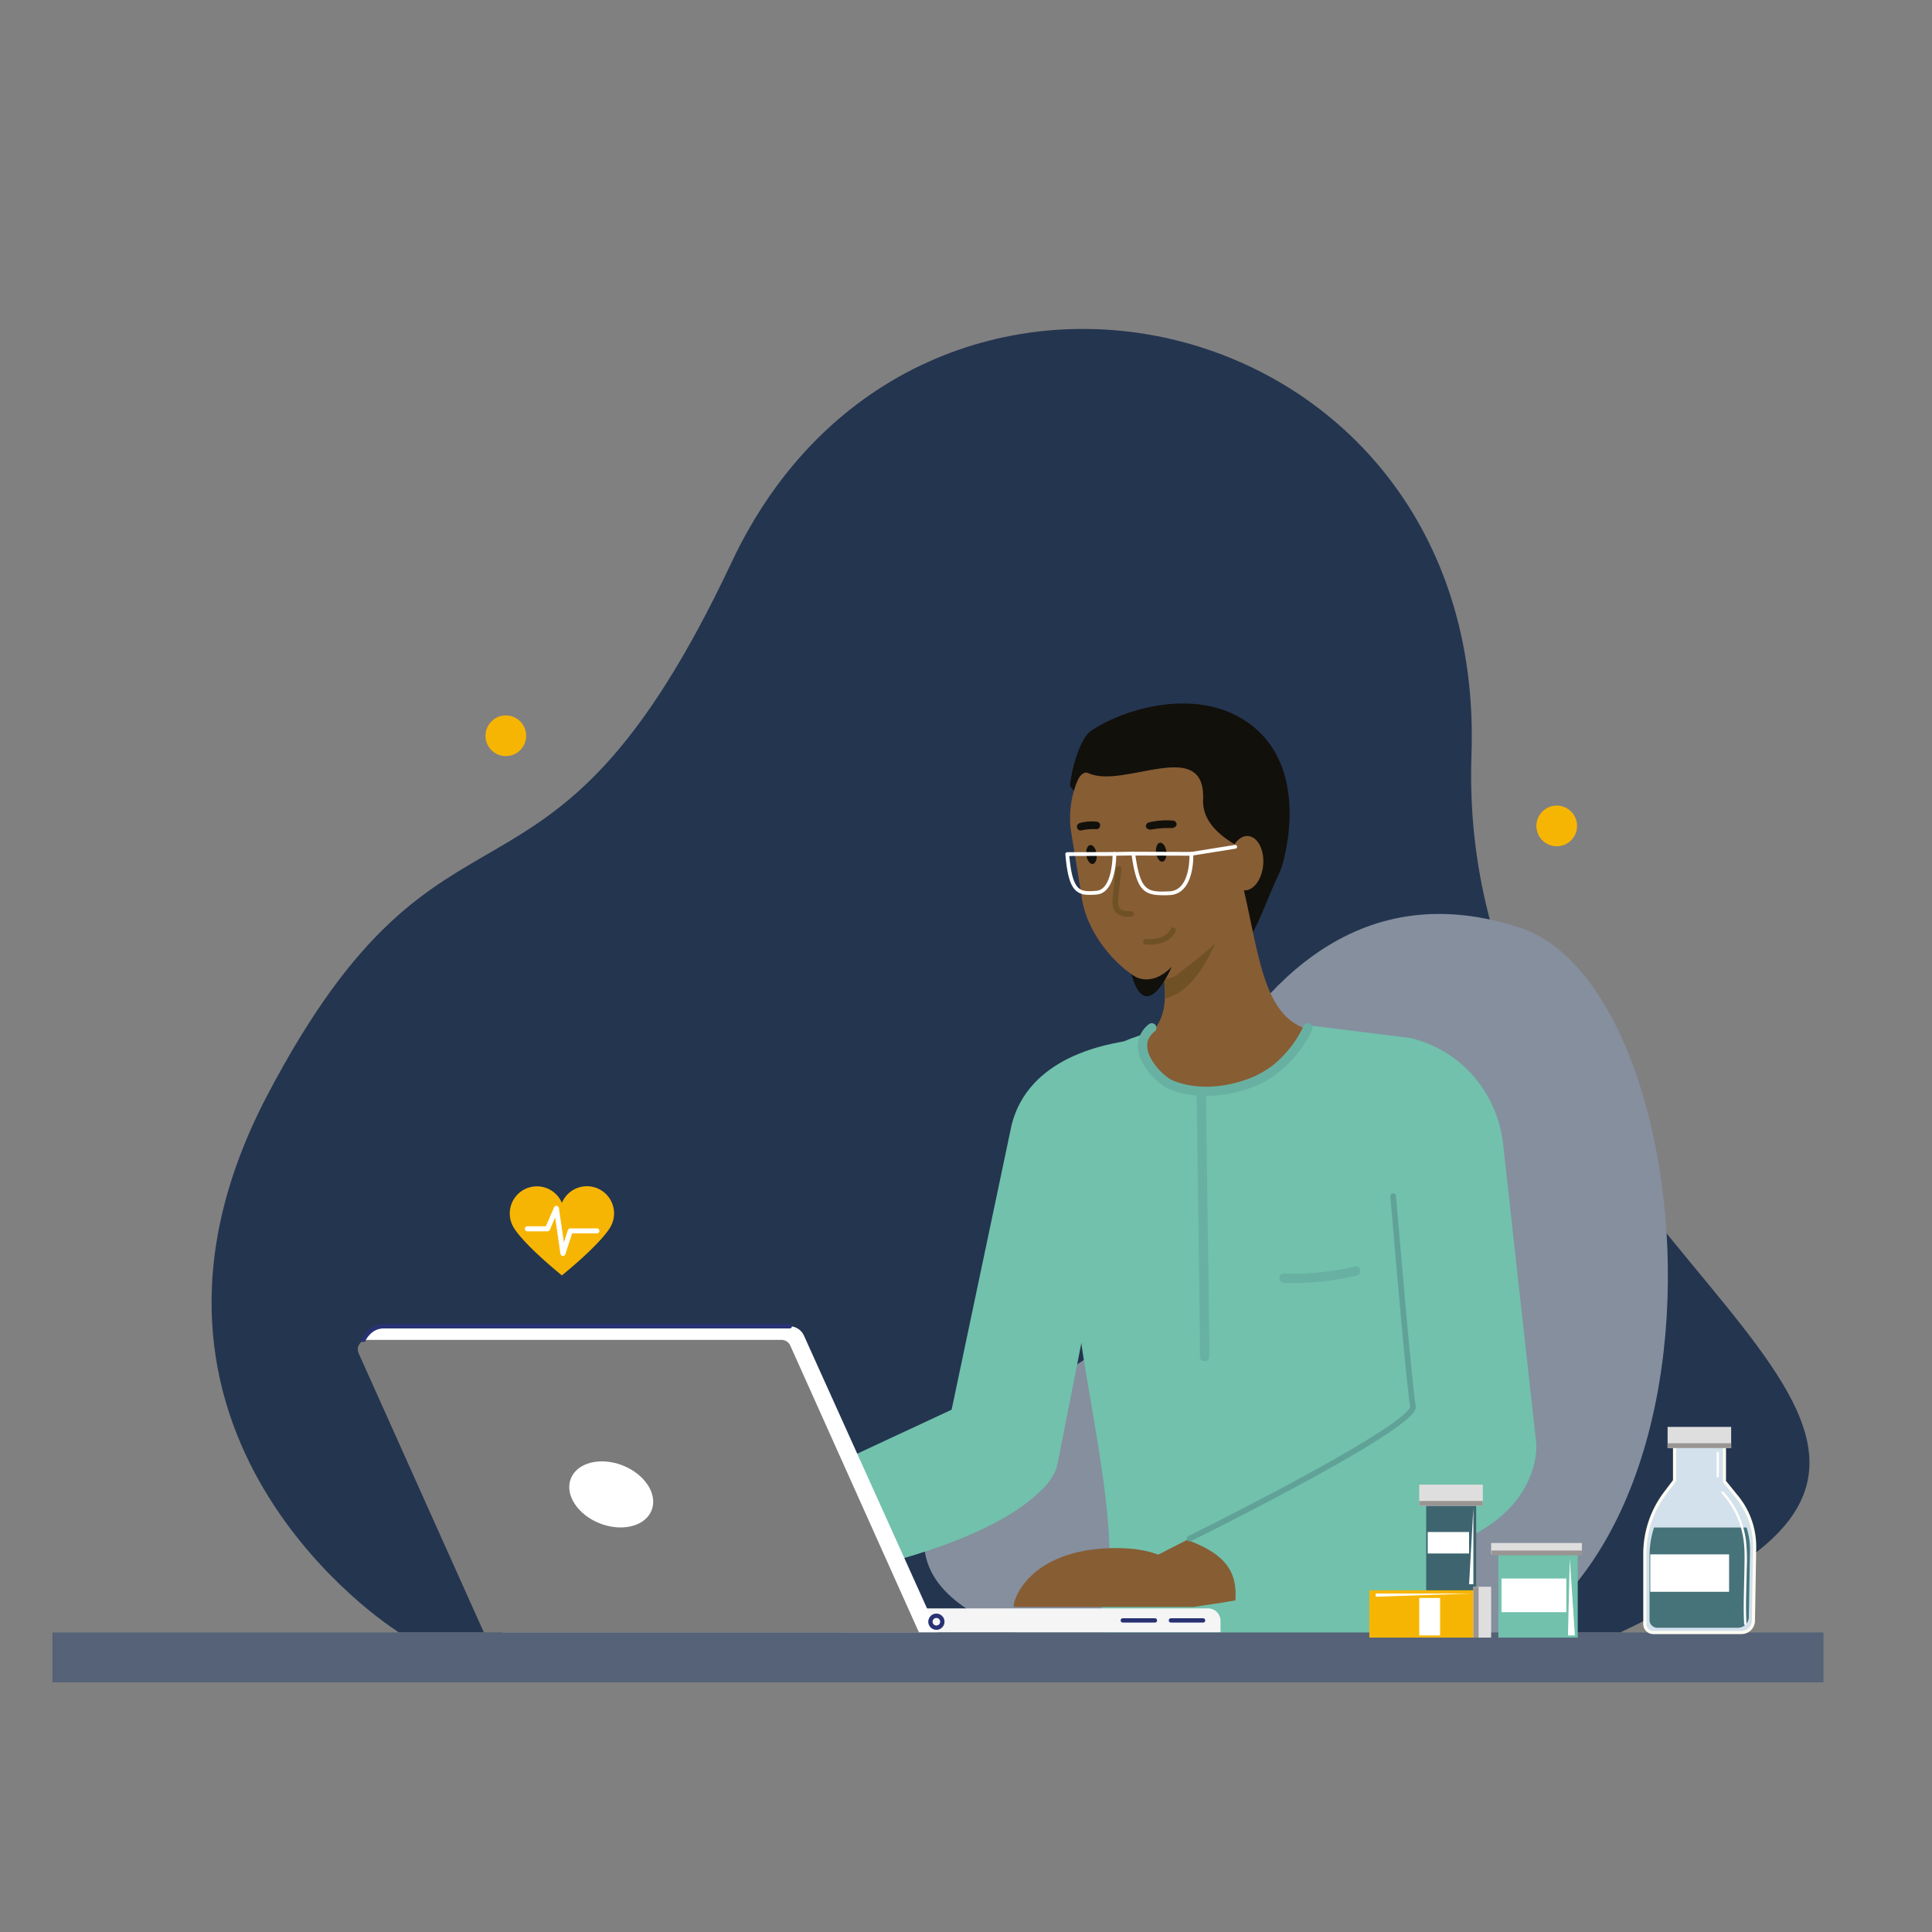 <svg xmlns="http://www.w3.org/2000/svg" viewBox="0 0 1200 1200"><rect x="0" y="0" width="1200" height="1200" fill="#808080" stroke="none"/><defs><style>.cls-1{fill:#243550;}.cls-2{fill:#858f9e;}.cls-11,.cls-12,.cls-15,.cls-2,.cls-8{fill-rule:evenodd;}.cls-3{fill:#71c1ac;}.cls-15,.cls-4{fill:#f7b503;}.cls-5,.cls-8{fill:#12100b;}.cls-6{fill:#875d34;}.cls-7{fill:#705126;}.cls-11,.cls-9{fill:#fff;}.cls-10{fill:#f5f5f6;}.cls-12{fill:#7c7b7b;}.cls-13,.cls-16{fill:none;stroke-linecap:round;}.cls-13{stroke:#283273;stroke-width:2.7px;}.cls-13,.cls-22{stroke-miterlimit:10;}.cls-14{fill:#60a298;}.cls-16{stroke:#fff;stroke-linejoin:round;stroke-width:3.13px;}.cls-17{fill:#68b1a2;}.cls-18{fill:#556277;}.cls-19{fill:#3e646f;}.cls-20{fill:#dfdede;}.cls-21{fill:#999593;}.cls-22{fill:#d2e1eb;stroke:#fffdf3;stroke-width:1.93px;}.cls-23{fill:#467379;}</style></defs><g id="Calque_1" data-name="Calque 1"><path class="cls-1" d="M1092.21,963.1c131.2-104-188.15-212.9-178.25-494.33S569.86,104.08,454.45,349.16,277.75,468,166.35,679.66s79.2,332.73,79.2,332.73c.71.53,1.43,1,2.14,1.56h758.66C1041.88,997.16,1071.23,979.73,1092.21,963.1Z"/><path class="cls-2" d="M692.91,832.68s55.26-321.13,251.36-256.39c125.36,41.39,149.06,475.64-102.17,467.59C343.81,1027.92,692.91,832.68,692.91,832.68Z"/><path class="cls-3" d="M842.31,743.22l-196.84-8.93c0-28.71,4.51-78.17,74.71-94.56l81.54-3,54,12.44C881.93,649.23,868.56,743.23,842.31,743.22Z"/><path class="cls-3" d="M845.65,659.51Q770.22,681.67,697,652.76s-59.45,50.92-53.3,129.06c1.88,23.8,16.68,39.46,27.6,50.13,5.9,43.56,25.09,127.24,14.77,157.38-19.55,75.85,116.2,60.11,213.93,27.57,0,0-13.27-218.9-8.51-238.26C909.81,704.31,845.65,659.51,845.65,659.51Z"/><path class="cls-3" d="M615.82,933.07h0c-19.12-4.31-31.79-22.89-28.16-41.29l40-189.89c4.68-24.78,25.57-50.84,82.39-56.66,0,0-6.52,27.66-10.16,46.06L657.19,907.46C653.56,925.86,634.94,937.39,615.82,933.07Z"/><path class="cls-3" d="M419.83,955.36l176.51-82.23,60.24,37.21s-7.46,52-200.87,79Z"/><circle class="cls-4" cx="966.92" cy="513" r="12.63"/><circle class="cls-4" cx="314.18" cy="457" r="12.63"/><path class="cls-5" d="M774,478.07s33.78,36.81,20.52,64.39S776.24,597.62,758.21,587s-25-130.18-25-130.18Z"/><path class="cls-6" d="M711.22,655.11a36.18,36.18,0,0,1-3.31-8.67c25.33-13.23,15.64-45.33.78-94-3.49-15.26,5.09-30.36,19.07-33.55l4.54-1c14-3.2,34.69,10.72,38.17,26,11.34,45.51,12.93,85.79,40.8,95.14-4.51,22.48-34.47,32.93-52.38,37.22C740.08,680.69,720.27,672.21,711.22,655.11Z"/><path class="cls-7" d="M721.8,597.71s6.24-1.22,8.1-2.1S756.77,581,756.77,581s-11.88,34.38-32.9,39.13C723.87,620.1,723,602.6,721.8,597.71Z"/><path class="cls-6" d="M707.5,608.11c-14.48-8-33.38-29-35.92-52.72L665,514.85c-3.27-30.46,16-57.74,42.82-60.61l2.68-.29c26.82-2.88,51.43,19.69,54.7,50.16l5.3,49.4c2.56,23.91-27.22,41.36-39.5,52.09C727.6,608.54,711.63,610.41,707.5,608.11Z"/><path class="cls-8" d="M664.6,488.14c.62-8.93,5.87-29.52,13.35-34.44,21.46-14.12,65-26.49,96-5.69,41.72,28,22.74,88.15,22.74,88.15s-50.68-11.5-49.42-39.28c1.81-40.06-49.21-6.59-71.1-16.61-6.12-2.8-9.17,11-9.17,11Z"/><path class="cls-6" d="M784.29,539.45c-1.59,9.14-7.51,15.07-13.23,13.24S762,542,763.58,532.83s7.51-15.07,13.22-13.24S785.87,530.31,784.29,539.45Z"/><path class="cls-5" d="M671.66,515.76a33.45,33.45,0,0,1,9.27-.73,2.33,2.33,0,0,0,2.4-2.39v0a2.24,2.24,0,0,0-2-2.25,27,27,0,0,0-10.73.86,2.38,2.38,0,0,0-1.67,2.56v0A2.21,2.21,0,0,0,671.66,515.76Z"/><path class="cls-5" d="M715.26,515.22a58.44,58.44,0,0,1,12.34-.89c1.73,0,3.22-1.09,3.23-2.44v0a2.48,2.48,0,0,0-2.55-2.22A48.22,48.22,0,0,0,714,510.7a2.59,2.59,0,0,0-2.27,2.6h0C711.9,514.66,713.53,515.53,715.26,515.22Z"/><path class="cls-5" d="M724.43,528.79c.44,3.25-.61,6.1-2.35,6.38s-3.52-2.12-4-5.36.61-6.1,2.35-6.38S724,525.55,724.43,528.79Z"/><path class="cls-5" d="M681.11,530.25c.44,3.24-.61,6.09-2.35,6.37s-3.53-2.12-4-5.36.6-6.09,2.35-6.37S680.66,527,681.11,530.25Z"/><path class="cls-7" d="M714.11,586.75a21.61,21.61,0,0,1-2.53-.13,1.75,1.75,0,0,1,.42-3.48c.12,0,11.61,1.27,15-6.1a1.76,1.76,0,0,1,3.2,1.45C726.84,585.78,718.38,586.75,714.11,586.75Z"/><path class="cls-6" d="M770.63,537.9h-.17a1.75,1.75,0,0,1-1.58-1.91c.06-.66.69-6.56,4-8.8a5.14,5.14,0,0,1,4.45-.63,1.75,1.75,0,0,1,1.19,2.17,1.77,1.77,0,0,1-2.17,1.2,1.6,1.6,0,0,0-1.5.16c-1.52,1-2.32,4.64-2.46,6.22A1.76,1.76,0,0,1,770.63,537.9Z"/><path class="cls-6" d="M908.89,941.93h0a38.64,38.64,0,0,1-41.72-35L852,732.44a38.65,38.65,0,0,1,35.06-41.72h0a38.65,38.65,0,0,1,41.72,35l15.14,174.44A38.65,38.65,0,0,1,908.89,941.93Z"/><path class="cls-7" d="M701.1,569.45c-2.61,0-5.76-.43-7.84-2.57-1.79-1.84-2.51-4.57-2.21-8.33.61-7.69,2-18.85,2-19a1.78,1.78,0,0,1,2-1.52,1.76,1.76,0,0,1,1.52,2c0,.11-1.41,11.19-2,18.8-.22,2.66.2,4.55,1.23,5.61s3.25,1.64,6.61,1.47a1.8,1.8,0,0,1,1.84,1.66,1.75,1.75,0,0,1-1.66,1.84C702.11,569.43,701.61,569.45,701.1,569.45Z"/><path class="cls-9" d="M674.4,555.73a10.54,10.54,0,0,1-5.85-2.3c-3.74-3.14-5.72-9.75-6.83-22.83a1.16,1.16,0,0,1,.3-.89,1.18,1.18,0,0,1,.86-.38l29.28-.11a1.16,1.16,0,0,1,1.18,1.15c0,1,.18,24.11-12.12,25.22A36.71,36.71,0,0,1,674.4,555.73Zm-10.24-24.06c1.06,11.4,2.83,17.4,5.89,20,2.36,2,5.68,2.09,11,1.62,8.78-.8,9.85-17.16,10-21.7Z"/><path class="cls-9" d="M718.22,555.87c-9.4-1-12.76-6.39-15.46-25.5a1.16,1.16,0,0,1,1.16-1.33l36.08.12a1.15,1.15,0,0,1,1.17,1.11c0,.58.62,14.46-5.87,21.59a12.27,12.27,0,0,1-8.8,4.1A57,57,0,0,1,718.22,555.87Zm-13-24.49c3.27,22.12,7.24,22.88,21.13,22.24a10,10,0,0,0,7.17-3.33c4.86-5.34,5.28-15.45,5.28-18.8Z"/><path class="cls-9" d="M692,531.55a1.17,1.17,0,0,1,.11-2.33L703.9,529a1.17,1.17,0,0,1,0,2.33l-11.74.19Z"/><path class="cls-9" d="M739.87,531.49a1.19,1.19,0,0,1-1-1,1.17,1.17,0,0,1,1-1.34L767,524.81a1.17,1.17,0,1,1,.37,2.31l-27.15,4.36A1.16,1.16,0,0,1,739.87,531.49Z"/><path class="cls-10" d="M522.6,999H750.34a7.74,7.74,0,0,1,7.74,7.74v7.21a0,0,0,0,1,0,0H522.6a0,0,0,0,1,0,0V999A0,0,0,0,1,522.6,999Z"/><path class="cls-11" d="M582.56,1014H312.32L222.43,836.77l5.77-7.89a12.49,12.49,0,0,1,10.08-5.11H490.54a9.82,9.82,0,0,1,8.86,5.91Z"/><path class="cls-12" d="M570.81,1014H300.57L222.78,840.59a5.93,5.93,0,0,1,5.42-8.36H485.43a5.92,5.92,0,0,1,5.41,3.5Z"/><ellipse class="cls-9" cx="379.65" cy="928.16" rx="19.35" ry="26.95" transform="translate(-623.04 943.37) rotate(-68.62)"/><circle class="cls-13" cx="581.61" cy="1007.28" r="3.7"/><line class="cls-13" x1="697.4" y1="1006.47" x2="717.33" y2="1006.47"/><line class="cls-13" x1="727.3" y1="1006.47" x2="747.24" y2="1006.47"/><path class="cls-6" d="M629.89,998.1c-1.95,0,6.19-36.57,63.62-36.57,52.43,0,47.77,36.57,47.77,36.57Z"/><path class="cls-6" d="M636.08,997.81a1.08,1.08,0,0,1-.75-.3,1.11,1.11,0,0,1-.07-1.56l9.3-10.07c7.62-10.18,24.26-12.28,25-12.37a1.13,1.13,0,0,1,1.23,1,1.1,1.1,0,0,1-1,1.23c-.16,0-16.41,2.08-23.53,11.58l-9.37,10.16A1.1,1.1,0,0,1,636.08,997.81Z"/><path class="cls-6" d="M648.4,997.81a1.12,1.12,0,0,1-.9-.46,1.1,1.1,0,0,1,.25-1.54L661,986.22a44.88,44.88,0,0,1,23.51-8.45,1.14,1.14,0,0,1,1.17,1,1.1,1.1,0,0,1-1,1.17,42.67,42.67,0,0,0-22.35,8l-13.25,9.59A1.14,1.14,0,0,1,648.4,997.81Z"/><path class="cls-6" d="M717.8,966.44l164.81-84.32,56.86,39.62S930,971.2,741.28,998.1Z"/><path class="cls-3" d="M733.19,955c4.13-9.62,104.07-57.81,104.07-57.81l-25-260.42,63.34,7.89c31.08,7,54.39,33.45,58,65.86L954.24,896.8s3.09,34.81-39.61,56.76c0,0-100.75,41.71-147.54,43.14C769.4,976.35,761.66,964.43,733.19,955Z"/><path class="cls-14" d="M738.86,957.42a1.75,1.75,0,0,1-.78-3.32c.35-.17,35.38-17.5,69.8-36.18,65.35-35.48,68.09-43.09,68-44.25C873.51,861.1,864,747.8,863.57,743a1.76,1.76,0,0,1,3.5-.29c.1,1.18,9.92,117.94,12.23,130.34.51,2.74,1.71,9.15-69.36,47.76-34.6,18.8-70,36.28-70.31,36.45A1.64,1.64,0,0,1,738.86,957.42Z"/><path class="cls-13" d="M225.75,832.23s3.67-8.46,12.53-8.46H490.54"/><path class="cls-15" d="M381.4,753.72A16.85,16.85,0,0,0,349,747.15a16.85,16.85,0,1,0-30.28,14.69h0s3.94,8.72,30.28,30.34c26.34-21.62,30.28-30.34,30.28-30.34h0A16.84,16.84,0,0,0,381.4,753.72Z"/><polyline class="cls-16" points="327.55 763.22 340.07 763.22 345.58 750.52 349.65 778.54 354.2 764.53 370.72 764.53"/><path class="cls-17" d="M809.81,637a68.4,68.4,0,0,1-18.09,23.74c-7.92,6.55-17.46,10.43-27.45,12.57-10.76,2.3-22.26,2.42-32.79-1.09a23.52,23.52,0,0,1-4.71-2c-.5-.29-1-.61-1.45-.94-.29-.2-.57-.42-.86-.63-.58-.43.32.26,0,0l-.63-.51a43.44,43.44,0,0,1-3.64-3.41q-.9-.94-1.74-2a22.54,22.54,0,0,1-1.53-2c-.6-.85-1.16-1.72-1.68-2.62-.26-.45-.5-.9-.73-1.36-.11-.21-.21-.42-.31-.63s-.43-1-.22-.45a21.51,21.51,0,0,1-1-2.84c-.11-.43-.2-.87-.28-1.31,0-.08-.11-1-.05-.28,0-.26,0-.52-.07-.79,0-.48,0-1,0-1.44,0-.22,0-.44,0-.66,0-.82-.13.53,0-.27.11-.53.21-1,.37-1.56.06-.21.47-1.26.28-.84a13.45,13.45,0,0,1,4.21-5.23,2.93,2.93,0,0,0,0-4.1,3,3,0,0,0-4.1,0,17.6,17.6,0,0,0-6.59,12c-.37,4.1,1,8.24,2.89,11.82a40.1,40.1,0,0,0,7.37,9.62,31.85,31.85,0,0,0,7.7,5.91c5.08,2.57,10.9,3.81,16.52,4.5a70.47,70.47,0,0,0,17.83-.22c11.5-1.53,23-5.22,32.5-12A72.08,72.08,0,0,0,814.81,640a3,3,0,0,0-1-4,2.92,2.92,0,0,0-4,1Z"/><path class="cls-17" d="M743.41,677.88c-.2,5.46,0,11,.08,16.44q.18,17.11.43,34.24.29,21.06.59,42.12.27,20.24.53,40.47c.11,9.72.23,19.43.27,29.15,0,.79,0,1.57,0,2.36,0,3.72,5.79,3.73,5.79,0,0-9-.12-18-.23-27.08q-.23-19.86-.51-39.73-.29-21.21-.59-42.44-.24-17.8-.46-35.62c-.07-6.38-.22-12.78-.14-19.16,0-.25,0-.5,0-.75.14-3.73-5.66-3.73-5.79,0Z"/><path class="cls-17" d="M797.53,796.79a172.06,172.06,0,0,0,45.34-4.52c3.63-.86,2.09-6.45-1.54-5.59a165.94,165.94,0,0,1-43.8,4.32c-3.73-.13-3.73,5.67,0,5.79Z"/><polygon class="cls-18" points="1006.35 1013.95 247.69 1013.95 32.59 1013.95 32.59 1044.91 297.08 1044.91 931.3 1044.91 1132.59 1044.91 1132.59 1013.95 1006.35 1013.95"/><rect class="cls-19" x="885.84" y="932.28" width="31.03" height="84.85"/><rect class="cls-20" x="881.52" y="922.15" width="39.48" height="13.12"/><rect class="cls-3" x="930.66" y="962.39" width="49.3" height="54.75"/><rect class="cls-20" x="926.17" y="958.37" width="56.38" height="7.08"/><rect class="cls-4" x="850.5" y="987.76" width="73.43" height="29.38"/><rect class="cls-20" x="915.14" y="985.55" width="11.03" height="31.58"/><rect class="cls-9" x="932.61" y="980.44" width="40.27" height="20.91"/><rect class="cls-9" x="886.79" y="951.56" width="25.69" height="13.34"/><polygon class="cls-9" points="975.02 967.76 973.9 1015.77 978.19 1015.77 975.02 967.76"/><polygon class="cls-9" points="912.48 984.01 915.14 984.01 915.14 936.57 912.48 984.01"/><rect class="cls-21" x="881.52" y="932.28" width="39.48" height="2.98"/><path class="cls-22" d="M1081.67,1014h-54.78a5.27,5.27,0,0,1-5.26-5.26V965.08a62.53,62.53,0,0,1,12.6-37.63l5.86-7.76V896.42h31v23.75l7.83,9.65a48.93,48.93,0,0,1,10.93,31.69l-.77,45.14A7.43,7.43,0,0,1,1081.67,1014Z"/><path class="cls-23" d="M1027.35,948.76a57.08,57.08,0,0,0-2.79,17.59v39.88a4.8,4.8,0,0,0,4.8,4.8h50.09a6.78,6.78,0,0,0,6.79-6.67l.71-41.28a44.63,44.63,0,0,0-2.13-14.32Z"/><rect class="cls-20" x="1035.77" y="886.28" width="39.48" height="13.12"/><rect class="cls-9" x="1025" y="965.45" width="48.96" height="23.24"/><rect class="cls-21" x="1035.77" y="896.42" width="39.48" height="2.98"/><rect class="cls-21" x="926.44" y="963.05" width="56.11" height="2.98"/><rect class="cls-9" x="881.52" y="992.52" width="12.95" height="23.25"/><polygon class="cls-9" points="854.46 991.76 854.46 989.76 913.81 989.76 854.46 991.76"/><rect class="cls-21" x="915.14" y="985.55" width="3.24" height="31.58"/><path class="cls-9" d="M1066.21,902.39v14.49a.72.72,0,0,0,1.44,0V902.39a.72.72,0,0,0-1.44,0Z"/><path class="cls-9" d="M1069.29,927.46a53.57,53.57,0,0,1,13.52,28.09c.91,5.58.8,11.21.72,16.85-.09,6-.27,12-.38,18.06s-.17,12.16.17,18.23c0,.93,1.5.93,1.45,0-.66-11.69,0-23.43.19-35.12a111,111,0,0,0-.54-17,58,58,0,0,0-4.32-15.33,52.61,52.61,0,0,0-9.78-14.8c-.64-.68-1.66.35-1,1Z"/><path class="cls-5" d="M702.75,605.12s10.84,9.68,25-4.59C727.72,600.53,711.94,638.34,702.75,605.12Z"/></g></svg>